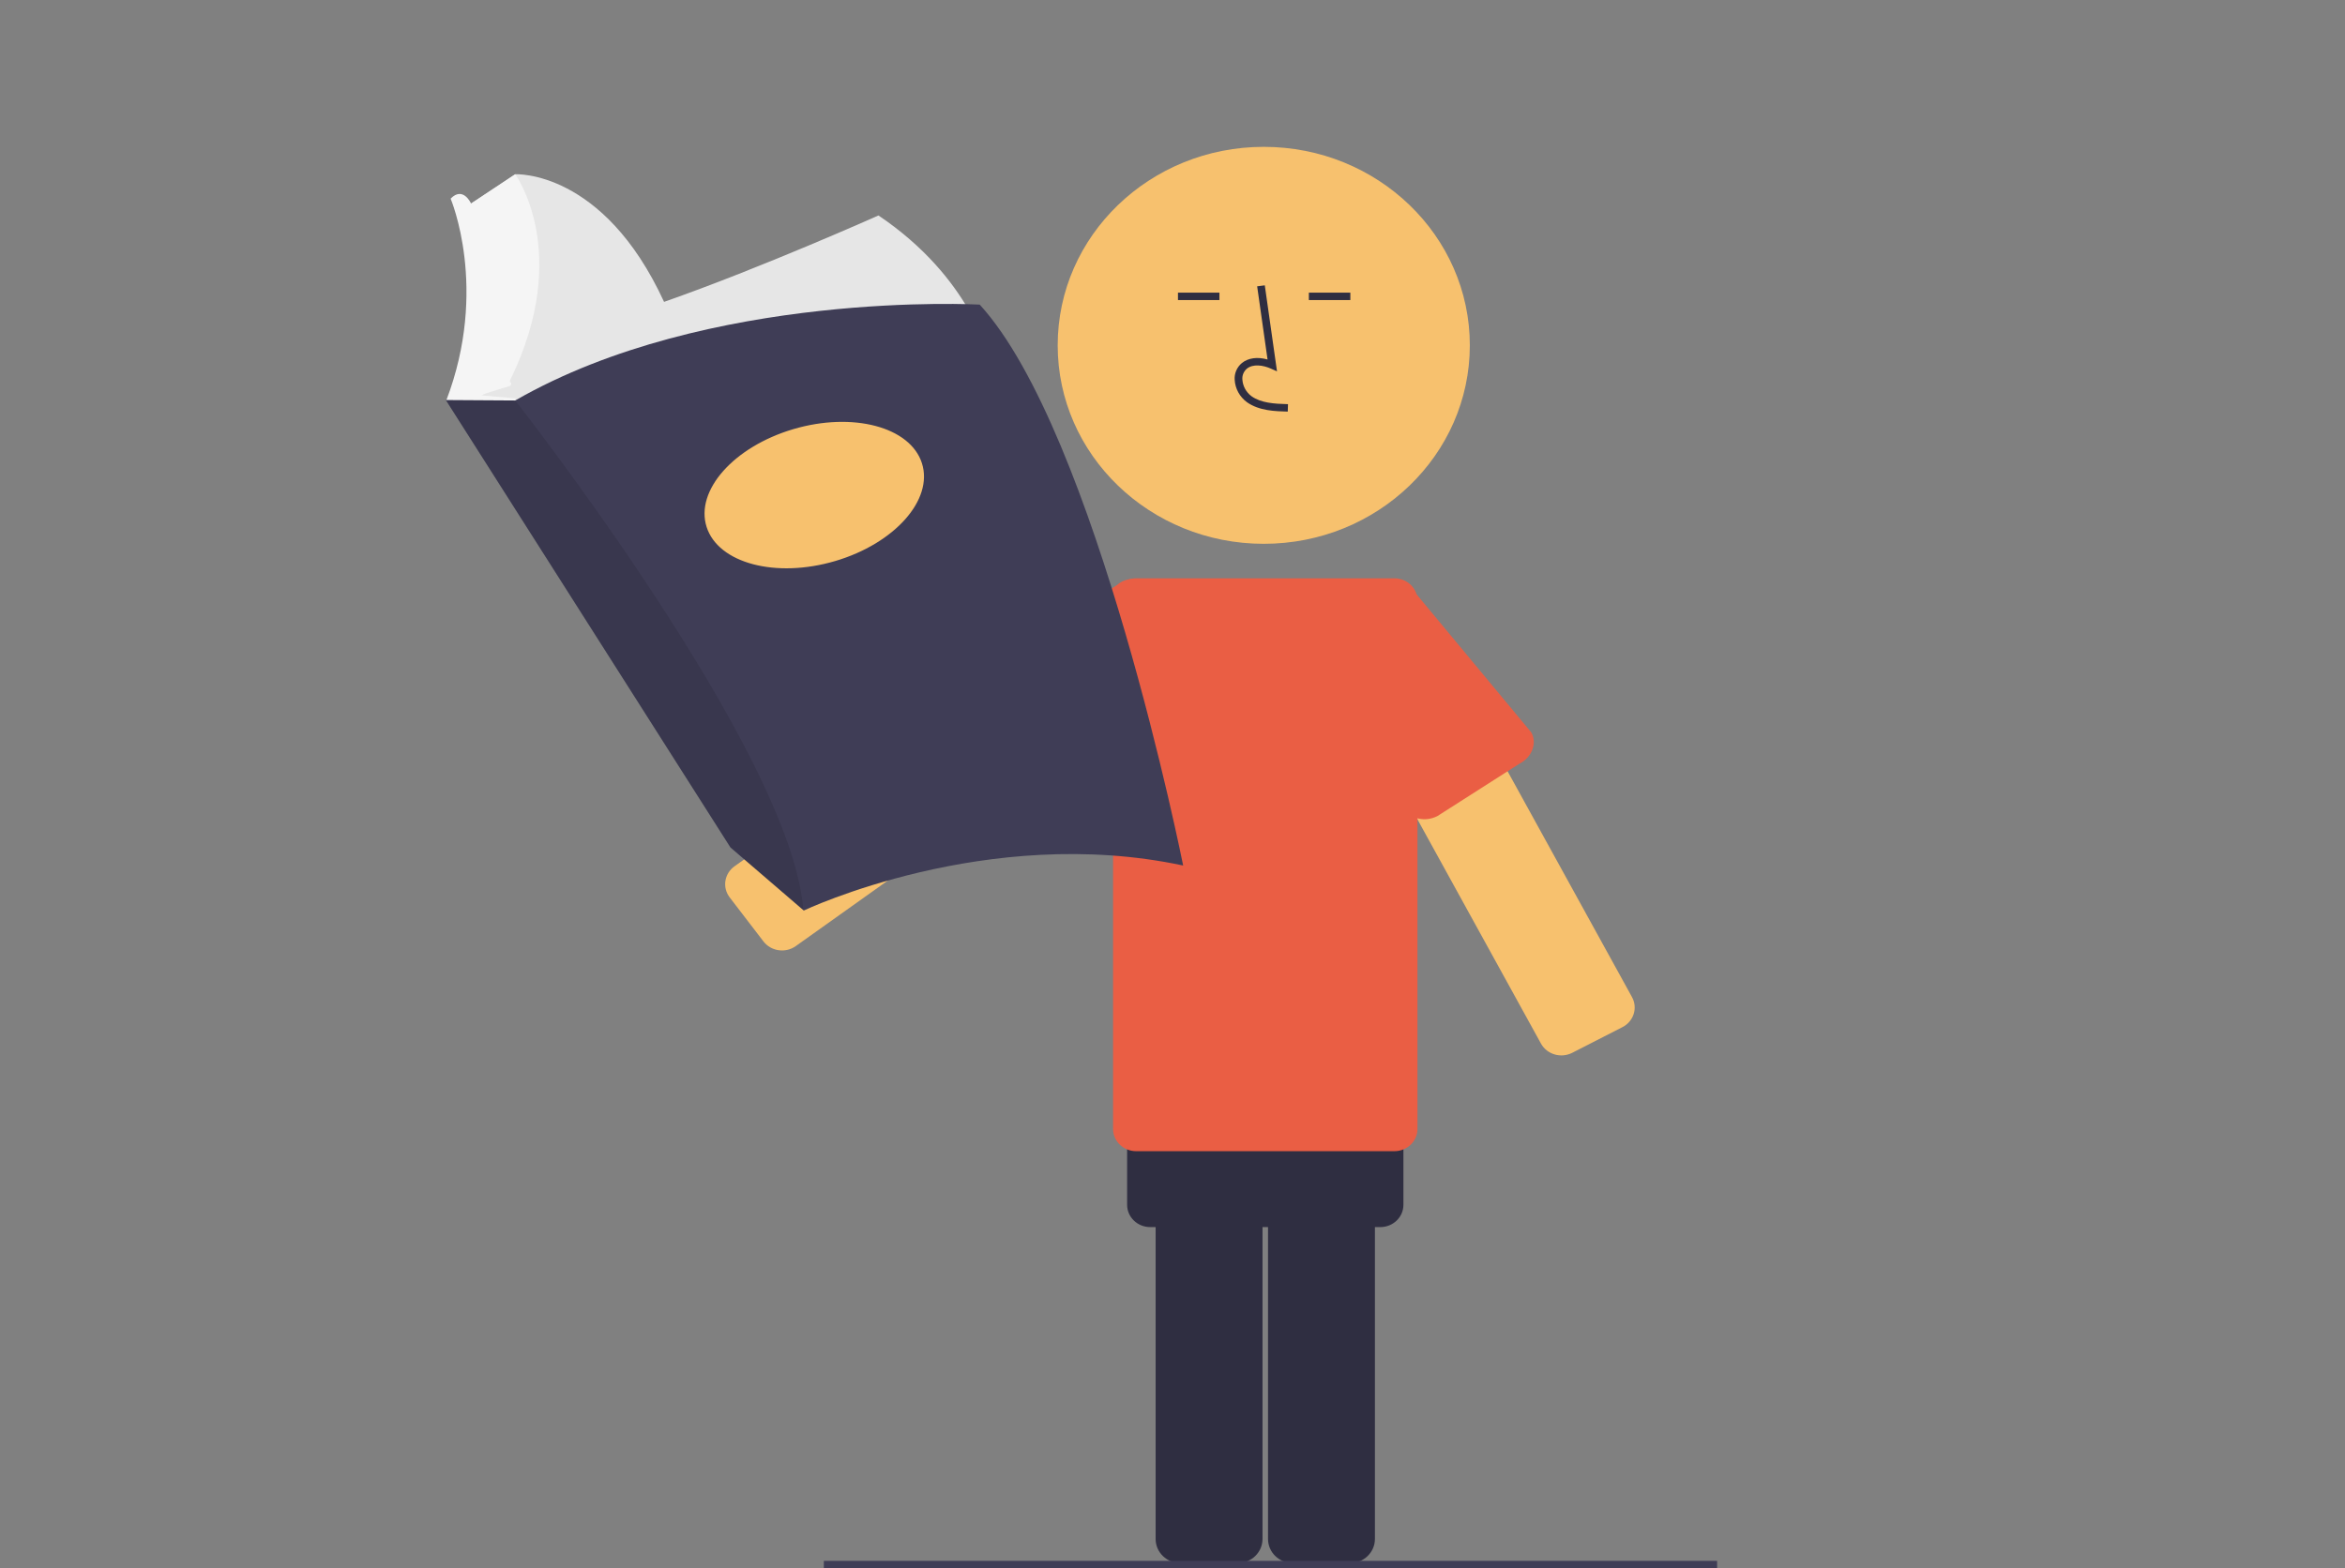 <svg width="148" height="99" viewBox="0 0 148 99" fill="none" xmlns="http://www.w3.org/2000/svg">
<rect x="0" y="0" width="148" height="99" fill="#808080" stroke="none"/>
<g clip-path="url(#clip0_31_31)">
<path d="M80.029 97.156V68.356C80.029 67.953 80.196 67.566 80.492 67.281C80.788 66.995 81.19 66.835 81.608 66.834H85.195C85.614 66.835 86.015 66.995 86.311 67.281C86.608 67.566 86.774 67.953 86.775 68.356V97.156C86.774 97.559 86.608 97.946 86.311 98.231C86.015 98.516 85.614 98.677 85.195 98.677H81.608C81.19 98.677 80.788 98.516 80.492 98.231C80.196 97.946 80.029 97.559 80.029 97.156Z" fill="#2F2E41"/>
<path d="M72.935 97.156V68.356C72.935 67.953 73.102 67.566 73.398 67.281C73.694 66.995 74.096 66.835 74.514 66.834H78.101C78.52 66.835 78.921 66.995 79.218 67.281C79.514 67.566 79.68 67.953 79.681 68.356V97.156C79.68 97.559 79.514 97.946 79.218 98.231C78.921 98.516 78.52 98.677 78.101 98.677H74.514C74.096 98.677 73.694 98.516 73.398 98.231C73.102 97.946 72.935 97.559 72.935 97.156Z" fill="#2F2E41"/>
<path d="M87.116 58.848H72.594C71.789 58.848 71.136 59.477 71.136 60.253V76.057C71.136 76.833 71.789 77.462 72.594 77.462H87.116C87.921 77.462 88.574 76.833 88.574 76.057V60.253C88.574 59.477 87.921 58.848 87.116 58.848Z" fill="#2F2E41"/>
<path d="M55.441 13.601C55.441 13.601 48.113 16.881 41.911 19.057C38.062 10.687 32.518 11 32.518 11L29.157 13.23L29.763 16.574L29.598 22.042L28.716 24.909L29.981 25.129L30.696 25.254L30.803 25.16C30.625 25.841 30.553 26.544 30.589 27.245L62.384 22.467C62.384 22.467 61.282 17.53 55.441 13.601Z" fill="#E6E6E6"/>
<path d="M46.053 56.65L48.184 59.429C48.663 60.053 49.576 60.185 50.223 59.724L74.263 42.607C74.911 42.146 75.048 41.266 74.569 40.642L72.438 37.864C71.959 37.24 71.046 37.108 70.399 37.569L46.358 54.686C45.711 55.147 45.574 56.026 46.053 56.65Z" fill="#F7C16E"/>
<path d="M87.016 36.919L83.848 38.539C83.136 38.903 82.866 39.753 83.243 40.438L97.256 65.878C97.634 66.563 98.516 66.824 99.228 66.46L102.396 64.84C103.107 64.477 103.378 63.626 103 62.941L88.987 37.502C88.61 36.817 87.727 36.556 87.016 36.919Z" fill="#F7C16E"/>
<path d="M95.897 48.21L90.723 51.514C89.933 51.919 88.986 51.691 88.608 51.005L82.894 40.632C82.516 39.946 82.851 39.063 83.642 38.659L87.164 36.858C87.954 36.454 88.901 36.682 89.279 37.367L96.646 46.237C97.023 46.922 96.688 47.805 95.897 48.21Z" fill="#EA5E44"/>
<path d="M60.637 45.171L64.001 49.474C64.265 49.745 64.631 49.904 65.017 49.916C65.404 49.928 65.779 49.791 66.061 49.536L74.95 41.499C75.232 41.244 75.397 40.892 75.409 40.519C75.421 40.147 75.279 39.785 75.015 39.514L72.56 36.994C72.296 36.722 71.93 36.563 71.543 36.551C71.157 36.54 70.781 36.676 70.499 36.931L60.703 43.185C60.421 43.44 60.255 43.793 60.243 44.165C60.231 44.537 60.373 44.899 60.637 45.171Z" fill="#EA5E44"/>
<path d="M88.003 36.506H71.707C70.901 36.506 70.249 37.135 70.249 37.91V71.266C70.249 72.041 70.901 72.67 71.707 72.67H88.003C88.808 72.67 89.461 72.041 89.461 71.266V37.91C89.461 37.135 88.808 36.506 88.003 36.506Z" fill="#EA5E44"/>
<path d="M79.76 34.329C86.942 34.329 92.765 28.719 92.765 21.799C92.765 14.879 86.942 9.27 79.76 9.27C72.577 9.27 66.754 14.879 66.754 21.799C66.754 28.719 72.577 34.329 79.76 34.329Z" fill="#F7C16E"/>
<path d="M81.275 25.983C80.472 25.961 79.472 25.934 78.702 25.392C78.473 25.224 78.284 25.01 78.15 24.764C78.016 24.518 77.939 24.247 77.924 23.97C77.911 23.773 77.944 23.576 78.023 23.393C78.101 23.211 78.222 23.048 78.377 22.919C78.779 22.591 79.366 22.514 79.999 22.694L79.343 18.075L79.825 18.012L80.596 23.441L80.194 23.263C79.728 23.057 79.088 22.952 78.69 23.276C78.593 23.361 78.517 23.466 78.468 23.583C78.419 23.701 78.4 23.828 78.41 23.954C78.422 24.16 78.48 24.362 78.58 24.545C78.68 24.727 78.819 24.888 78.989 25.014C79.588 25.436 80.385 25.49 81.289 25.514L81.275 25.983Z" fill="#2F2E41"/>
<path d="M76.962 18.474H74.345V18.942H76.962V18.474Z" fill="#2F2E41"/>
<path d="M85.224 18.474H82.607V18.942H85.224V18.474Z" fill="#2F2E41"/>
<path d="M30.672 24.829L32.215 24.352C32.38 24.047 32.078 24.242 32.222 23.945C36.126 15.922 32.518 11 32.518 11L29.727 12.851C29.72 12.836 29.715 12.82 29.708 12.805C29.708 12.805 29.212 11.743 28.44 12.54C28.44 12.54 30.865 18.22 28.165 25.281L31.306 26.661L32.518 25.281L32.545 25.148L30.376 24.958L30.672 24.829Z" fill="#F5F5F5"/>
<path d="M74.673 54.638C62.274 51.984 50.73 57.478 50.73 57.478L50.699 57.452L46.101 53.497L28.137 25.254L32.518 25.281C44.696 18.273 61.833 19.229 61.833 19.229C69.217 27.298 74.673 54.638 74.673 54.638Z" fill="#3F3D56"/>
<path opacity="0.1" d="M50.699 57.452L46.101 53.497L28.137 25.254L32.518 25.281C32.518 25.281 49.978 47.498 50.699 57.452Z" fill="black"/>
<path d="M52.716 35.415C56.469 34.306 58.919 31.544 58.187 29.245C57.455 26.946 53.819 25.982 50.066 27.091C46.313 28.2 43.863 30.963 44.595 33.261C45.327 35.56 48.963 36.524 52.716 35.415Z" fill="#F7C16E"/>
<path d="M108.371 98.532H51.994V99H108.371V98.532Z" fill="#3F3D56"/>
</g>
<defs>
<clipPath id="clip0_31_31">
<rect width="148" height="99" fill="white"/>
</clipPath>
</defs>
</svg>
